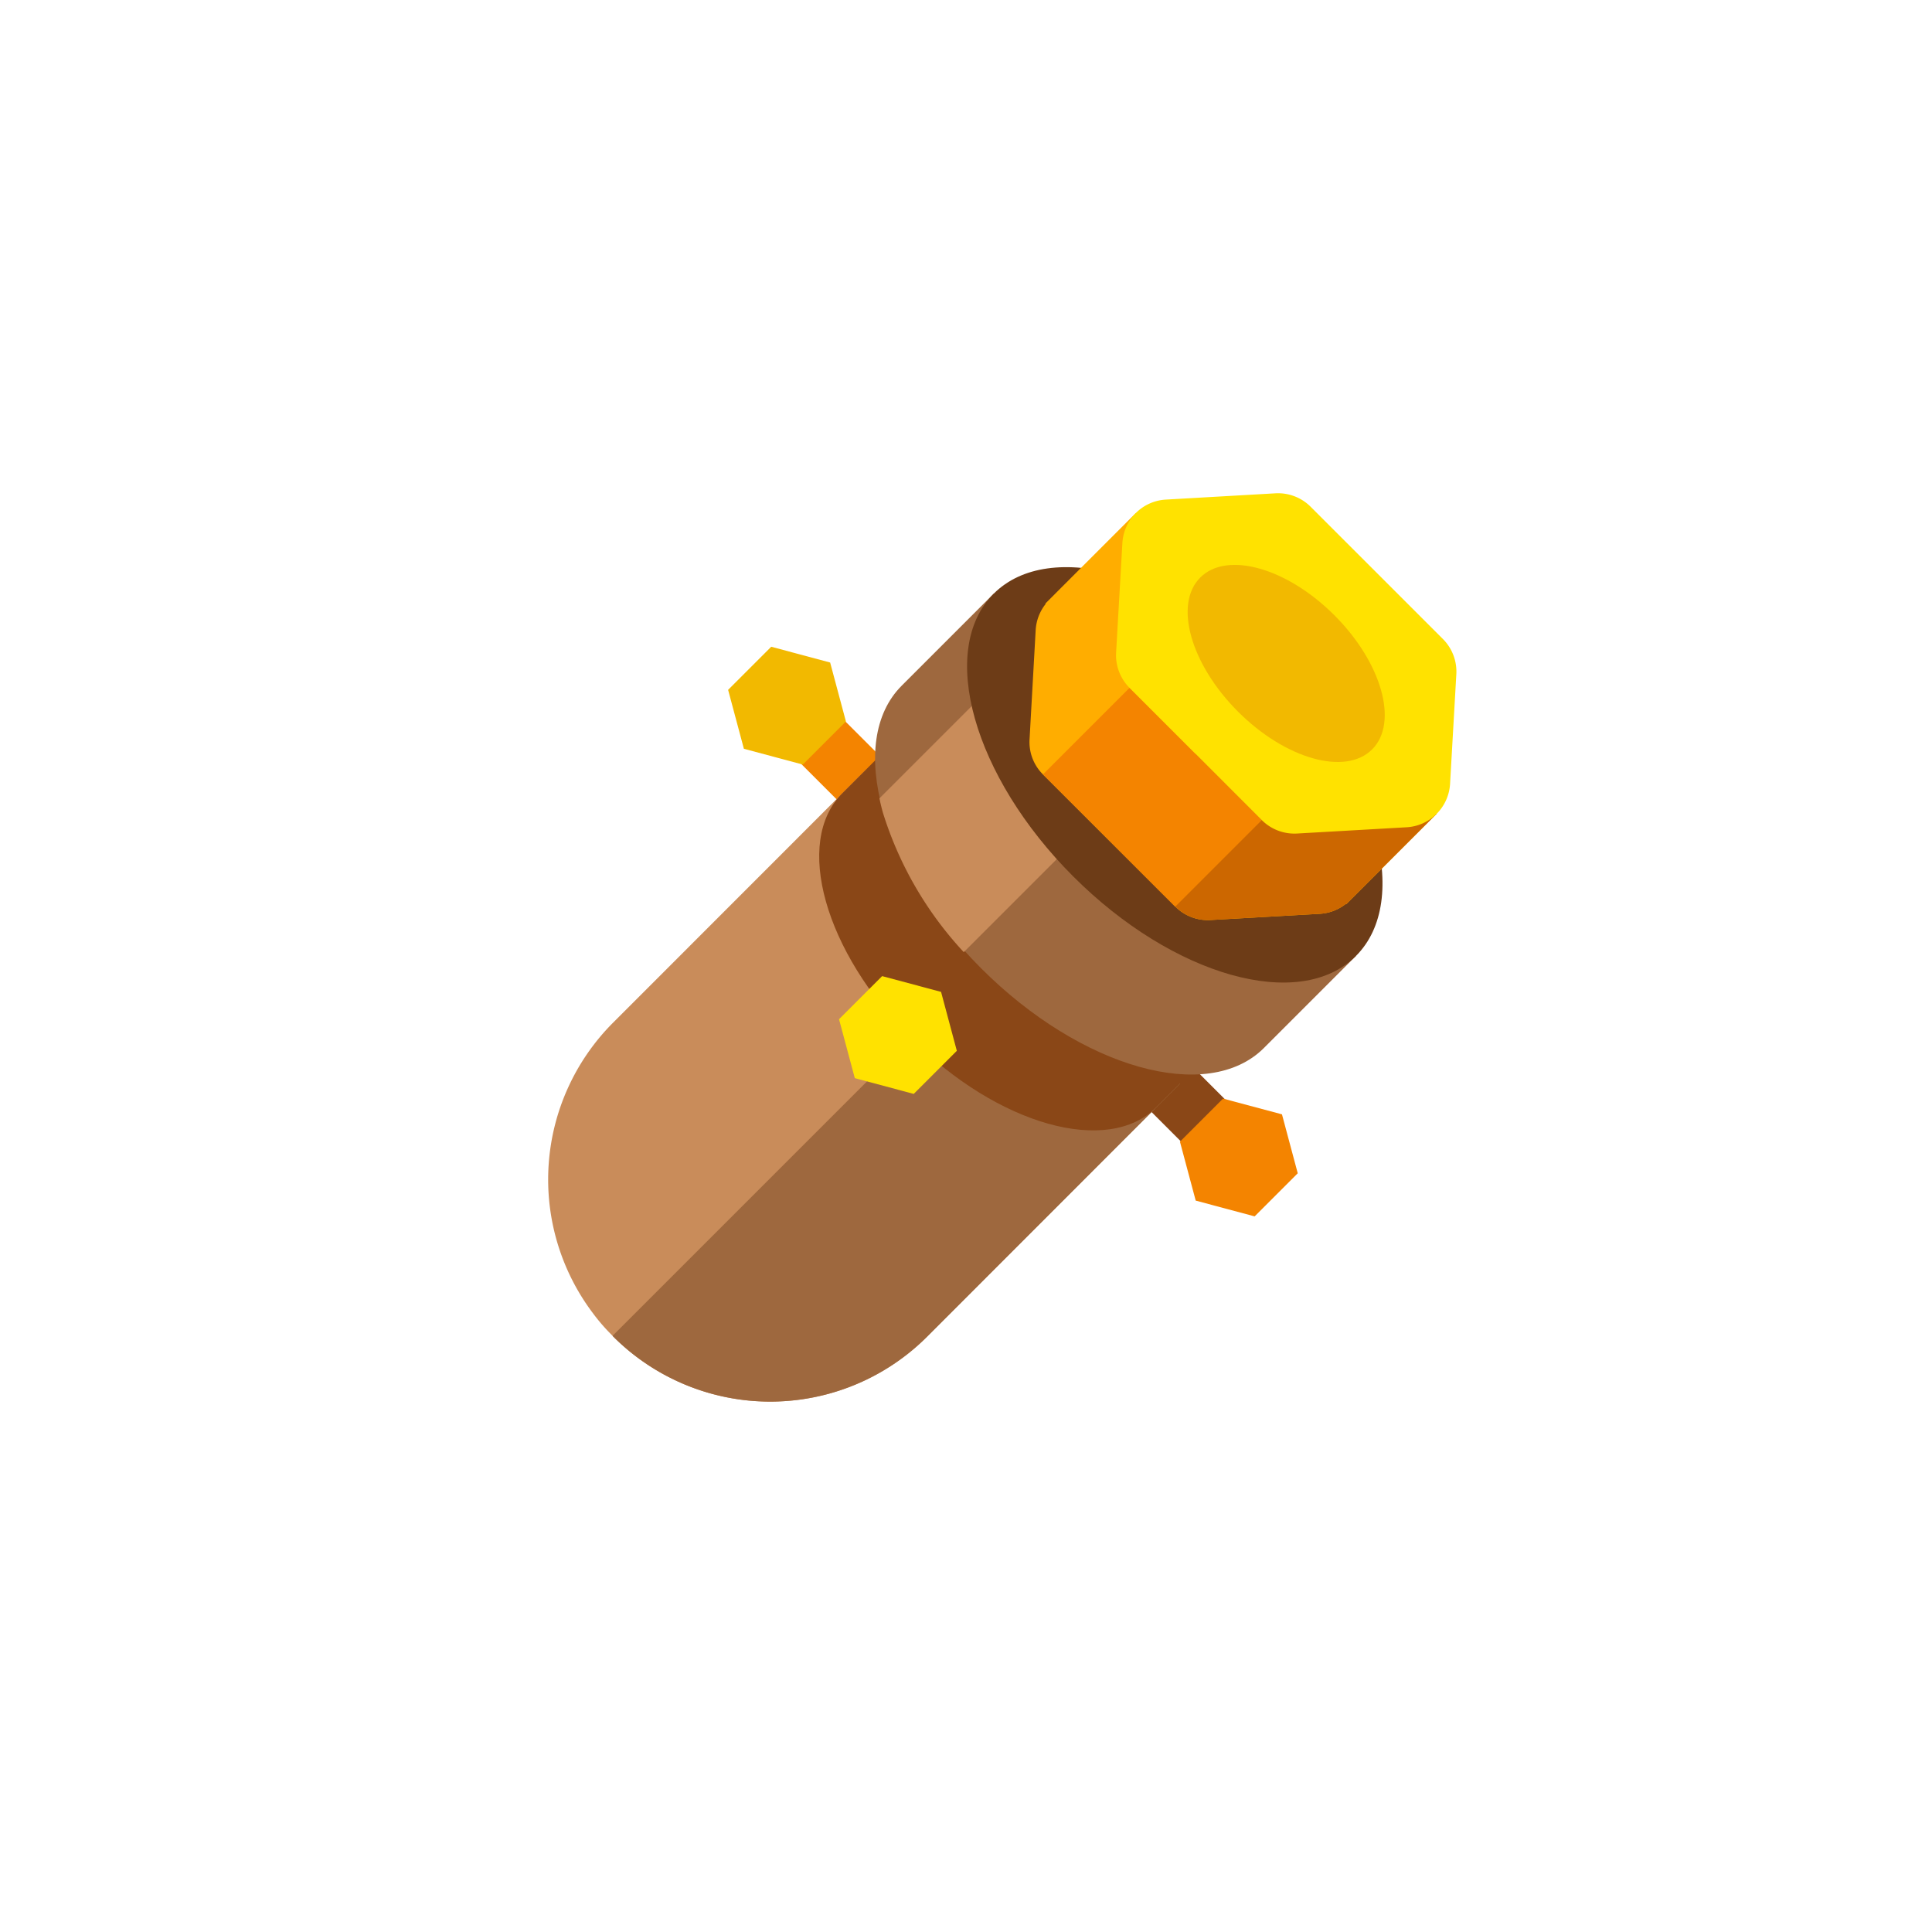 <svg xmlns="http://www.w3.org/2000/svg" xmlns:xlink="http://www.w3.org/1999/xlink" width="141" height="141" viewBox="0 0 141 141">
  <defs>
    <filter id="Rectangle_9529" x="0" y="0" width="141" height="141" filterUnits="userSpaceOnUse">
      <feOffset input="SourceAlpha"/>
      <feGaussianBlur stdDeviation="10" result="blur"/>
      <feFlood flood-color="#0acd7a" flood-opacity="0.6"/>
      <feComposite operator="in" in2="blur"/>
      <feComposite in="SourceGraphic"/>
    </filter>
  </defs>
  <g id="Group_568" data-name="Group 568" transform="translate(-343.982 -672.48)">
    <g transform="matrix(1, 0, 0, 1, 343.98, 672.48)" filter="url(#Rectangle_9529)">
      <rect id="Rectangle_9529-2" data-name="Rectangle 9529" width="81" height="81" rx="10" transform="translate(30 30)" fill="#fff"/>
    </g>
    <rect id="Rectangle_9520" data-name="Rectangle 9520" width="25.139" height="4.447" transform="translate(418.647 737.973) rotate(45)" fill="#8a4717"/>
    <rect id="Rectangle_9521" data-name="Rectangle 9521" width="23.827" height="4.472" transform="translate(402.627 722.08) rotate(45)" fill="#f48400"/>
    <g id="Group_567" data-name="Group 567">
      <g id="Group_566" data-name="Group 566">
        <path id="Path_2413" data-name="Path 2413" d="M430.1,751.566l-18.448,18.457a16.2,16.2,0,0,1-22.917,0,.239.239,0,0,1-.045-.054,13.917,13.917,0,0,1-1.439-1.654,16.2,16.2,0,0,1,1.484-21.209l18.448-18.457,11.413,11.413,4.881,4.881Z" fill="#c98c5a"/>
        <path id="Path_2414" data-name="Path 2414" d="M430.1,751.566l-18.448,18.457a16.2,16.2,0,0,1-22.917,0,.239.239,0,0,1-.045-.054l29.906-29.907,4.881,4.881Z" fill="#9e683e"/>
        <path id="Path_2415" data-name="Path 2415" d="M436.423,745.239l-22.917-22.917-8.058,8.058h0c-3.548,3.549-1.295,11.555,5.033,17.884s14.335,8.581,17.884,5.033h0Z" fill="#8a4717"/>
        <path id="Path_2416" data-name="Path 2416" d="M441.208,739.465l-7.927,7.926a6.857,6.857,0,0,1-9.7-9.7l7.926-7.927Z" fill="#00c5ff"/>
        <path id="Path_2417" data-name="Path 2417" d="M442.939,742.249,416.5,715.811l-6.713,6.713h0c-4.094,4.094-1.495,13.332,5.806,20.632s16.538,9.9,20.632,5.807h0Z" fill="#9e683e"/>
        <path id="Path_2418" data-name="Path 2418" d="M428.228,728.06l-13.909,13.909a26.476,26.476,0,0,1-5.9-10.176c-.1-.354-.183-.7-.253-1.049l11.374-11.374Z" fill="#c98c5a"/>
        <path id="Path_2419" data-name="Path 2419" d="M442.939,742.249c-4.094,4.094-13.331,1.495-20.632-5.806s-9.9-16.539-5.807-20.632,13.332-1.495,20.633,5.806S447.033,738.155,442.939,742.249Z" fill="#6d3c17"/>
      </g>
      <path id="Path_2420" data-name="Path 2420" d="M448.826,731.875l-6.6,6.6-.026-.026a3.376,3.376,0,0,1-1.883.721l-7.989.455a3.35,3.35,0,0,1-2.572-.98L420.1,729a3.323,3.323,0,0,1-.979-2.572l.448-7.995a3.381,3.381,0,0,1,.727-1.877l-.025-.025,6.6-6.605,5.038,5.037a3.332,3.332,0,0,1,1.4.822l9.651,9.651a3.277,3.277,0,0,1,.815,1.4Z" fill="#ffad00"/>
      <path id="Path_2421" data-name="Path 2421" d="M448.826,731.875l-6.6,6.6-.026-.026a3.376,3.376,0,0,1-1.883.721l-7.989.455a3.35,3.35,0,0,1-2.572-.98l-4.828-4.828,13.215-13.216,4.829,4.829a3.277,3.277,0,0,1,.815,1.4Z" fill="#cc6700"/>
      <rect id="Rectangle_9522" data-name="Rectangle 9522" width="13.65" height="8.938" transform="translate(426.418 722.68) rotate(45)" fill="#f48400"/>
      <path id="Path_2422" data-name="Path 2422" d="M425.437,720.109l.458-8a3.366,3.366,0,0,1,3.168-3.168l8-.458a3.366,3.366,0,0,1,2.572.981l9.652,9.651a3.363,3.363,0,0,1,.98,2.572l-.457,8a3.367,3.367,0,0,1-3.168,3.168l-8,.457a3.367,3.367,0,0,1-2.572-.98l-9.652-9.652A3.368,3.368,0,0,1,425.437,720.109Z" fill="#ffe200"/>
      <path id="Path_2423" data-name="Path 2423" d="M444.123,727.171c-1.943,1.942-6.325.709-9.789-2.755s-4.7-7.847-2.755-9.789,6.325-.709,9.789,2.755S446.065,725.229,444.123,727.171Z" fill="#f2b900"/>
    </g>
    <path id="Path_2424" data-name="Path 2424" d="M408.362,743.718l4.3,1.151,1.151,4.3-3.146,3.146-4.3-1.151-1.151-4.3Z" fill="#ffe200"/>
    <path id="Path_2425" data-name="Path 2425" d="M433.242,752.656l4.3,1.151,1.151,4.3-3.146,3.146-4.3-1.151-1.151-4.3Z" fill="#f48400"/>
    <path id="Path_2426" data-name="Path 2426" d="M400.267,719.681l4.3,1.151,1.151,4.3-3.146,3.146-4.3-1.151-1.151-4.3Z" fill="#f2b900"/>
  </g>
</svg>

